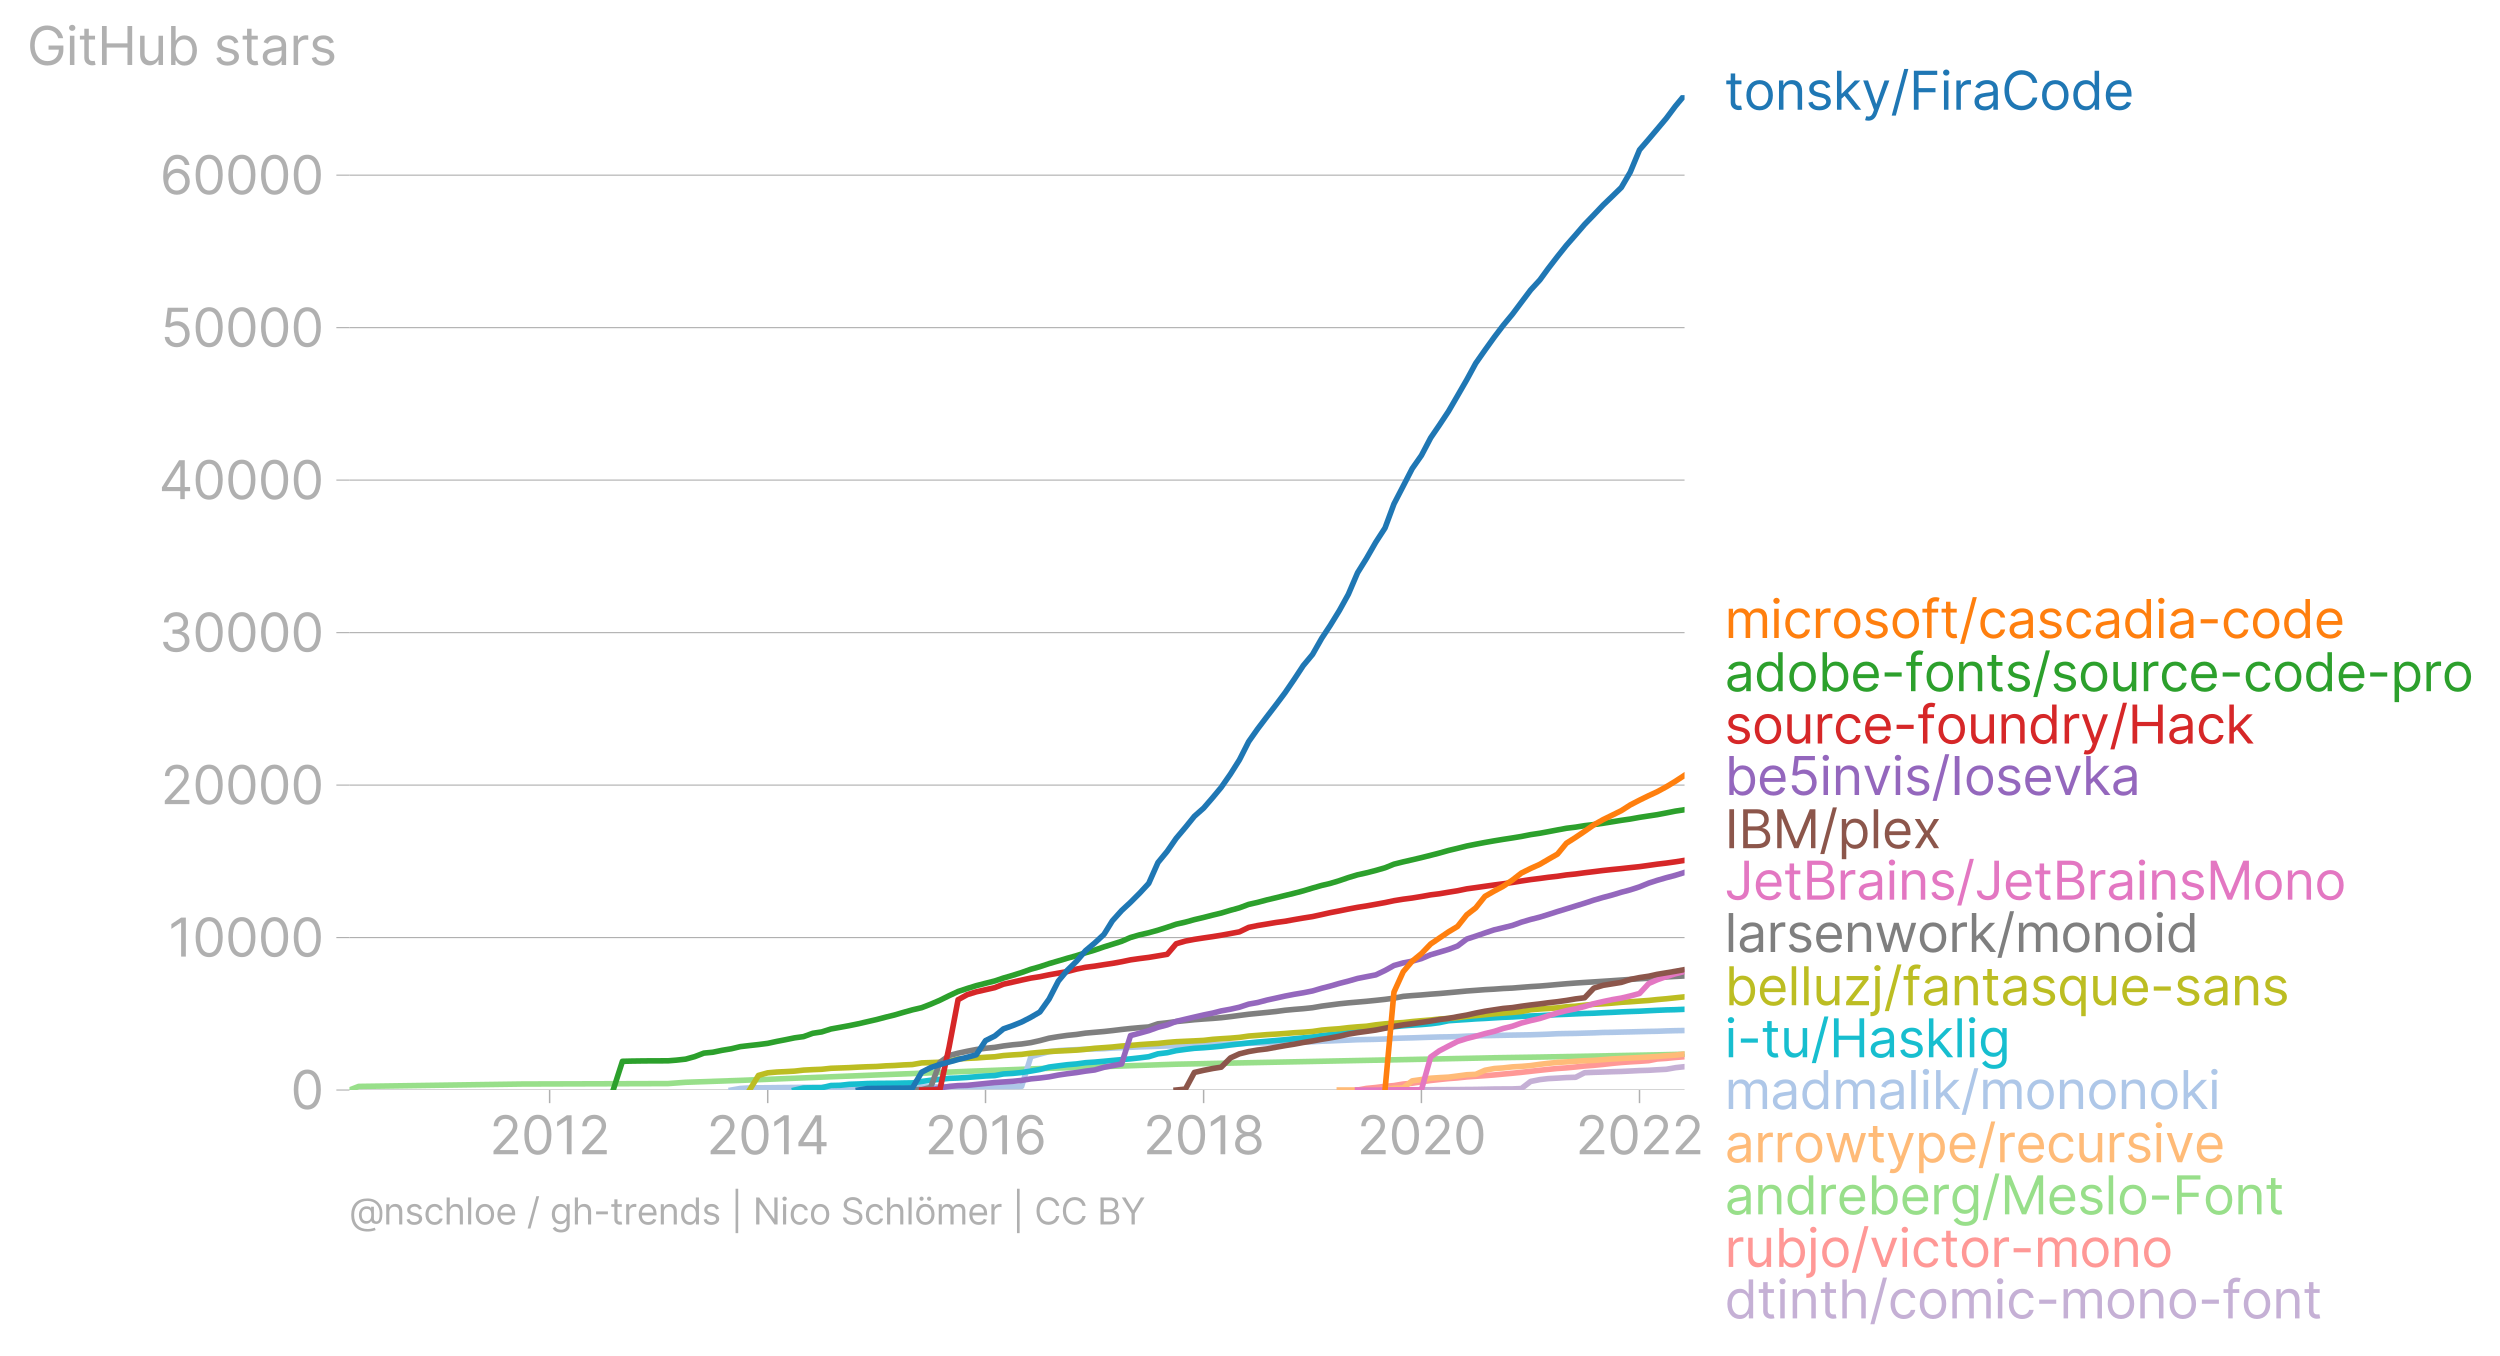 <svg xmlns:xlink="http://www.w3.org/1999/xlink" width="891.606" height="483.612" viewBox="0 0 668.704 362.709" xmlns="http://www.w3.org/2000/svg"><defs><style>*{stroke-linejoin:round;stroke-linecap:butt}</style></defs><g id="figure_1"><path d="M0 362.71h668.704V0H0v362.71z" style="fill:none" id="patch_1"/><g id="axes_1"><path d="M93.468 291.562h357.12V25.45H93.468v266.112z" style="fill:none" id="patch_2"/><g id="matplotlib.axis_1"><g id="xtick_1"><g id="line2d_1"><defs><path id="mb07d75f94a" d="M0 0v3.5" style="stroke:#b0b0b0;stroke-width:.4"/></defs><use xlink:href="#mb07d75f94a" x="147.016" y="291.562" style="fill:#b0b0b0;stroke:#b0b0b0;stroke-width:.4"/></g><g style="fill:#b0b0b0" transform="matrix(.14 0 0 -.14 130.918 308.745)" id="text_1"><defs><path id="Inter-Regular-32" d="M482 0h2936v500H1255v36l1045 1119c800 856 1036 1256 1036 1772 0 718-581 1291-1400 1291-815 0-1436-554-1436-1373h536c0 530 344 882 882 882 505 0 891-309 891-800 0-429-252-747-791-1336L482 409V0z" transform="scale(.016)"/><path id="Inter-Regular-30" d="M2000-64c1027 0 1618 871 1618 2391 0 1509-600 2391-1618 2391S382 3836 382 2327C382 807 973-64 2000-64zm0 500c-677 0-1073 680-1073 1891 0 1209 400 1900 1073 1900s1073-691 1073-1900c0-1211-396-1891-1073-1891z" transform="scale(.016)"/><path id="Inter-Regular-31" d="M2118 4655h-563L391 3882v-573l1136 755h28V0h563v4655z" transform="scale(.016)"/></defs><use xlink:href="#Inter-Regular-32"/><use xlink:href="#Inter-Regular-30" x="60.511"/><use xlink:href="#Inter-Regular-31" x="123.011"/><use xlink:href="#Inter-Regular-32" x="169.46"/></g></g><g id="xtick_2"><use xlink:href="#mb07d75f94a" x="205.353" y="291.562" style="fill:#b0b0b0;stroke:#b0b0b0;stroke-width:.4" id="line2d_2"/><g style="fill:#b0b0b0" transform="matrix(.14 0 0 -.14 188.996 308.745)" id="text_2"><defs><path id="Inter-Regular-34" d="M373 955h2191V0h536v955h636v500h-636v3200h-682L373 1418V955zm2191 500H982v36l1545 2445h37V1455z" transform="scale(.016)"/></defs><use xlink:href="#Inter-Regular-32"/><use xlink:href="#Inter-Regular-30" x="60.511"/><use xlink:href="#Inter-Regular-31" x="123.011"/><use xlink:href="#Inter-Regular-34" x="169.46"/></g></g><g id="xtick_3"><use xlink:href="#mb07d75f94a" x="263.609" y="291.562" style="fill:#b0b0b0;stroke:#b0b0b0;stroke-width:.4" id="line2d_3"/><g style="fill:#b0b0b0" transform="matrix(.14 0 0 -.14 247.381 308.745)" id="text_3"><defs><path id="Inter-Regular-36" d="M2027-64c941-11 1555 698 1555 1564 0 900-666 1545-1464 1545-479 0-891-234-1145-618h-37c3 1134 444 1791 1164 1791 491 0 786-309 891-727h555c-114 723-664 1227-1446 1227-1048 0-1691-927-1691-2573C409 425 1264-55 2027-64zm0 500c-584 0-1011 498-1009 1055 3 557 450 1054 1028 1054 570 0 990-468 990-1045 0-591-438-1064-1009-1064z" transform="scale(.016)"/></defs><use xlink:href="#Inter-Regular-32"/><use xlink:href="#Inter-Regular-30" x="60.511"/><use xlink:href="#Inter-Regular-31" x="123.011"/><use xlink:href="#Inter-Regular-36" x="169.46"/></g></g><g id="xtick_4"><use xlink:href="#mb07d75f94a" x="321.945" y="291.562" style="fill:#b0b0b0;stroke:#b0b0b0;stroke-width:.4" id="line2d_4"/><g style="fill:#b0b0b0" transform="matrix(.14 0 0 -.14 305.767 308.745)" id="text_4"><defs><path id="Inter-Regular-38" d="M1973-64c929 0 1577 544 1582 1300-5 589-398 1089-900 1182v27c436 114 722 541 727 1037-5 709-600 1236-1409 1236-818 0-1414-527-1409-1236-5-496 282-923 727-1037v-27c-511-93-905-593-900-1182C386 480 1034-64 1973-64zm0 500c-639 0-1032 328-1027 828-5 525 429 900 1027 900 588 0 1023-375 1027-900-4-500-398-828-1027-828zm0 2209c-509 0-868 319-864 800-4 473 341 782 864 782 513 0 859-309 863-782-4-481-363-800-863-800z" transform="scale(.016)"/></defs><use xlink:href="#Inter-Regular-32"/><use xlink:href="#Inter-Regular-30" x="60.511"/><use xlink:href="#Inter-Regular-31" x="123.011"/><use xlink:href="#Inter-Regular-38" x="169.46"/></g></g><g id="xtick_5"><use xlink:href="#mb07d75f94a" x="380.202" y="291.562" style="fill:#b0b0b0;stroke:#b0b0b0;stroke-width:.4" id="line2d_5"/><g style="fill:#b0b0b0" transform="matrix(.14 0 0 -.14 362.98 308.745)" id="text_5"><use xlink:href="#Inter-Regular-32"/><use xlink:href="#Inter-Regular-30" x="60.511"/><use xlink:href="#Inter-Regular-32" x="123.011"/><use xlink:href="#Inter-Regular-30" x="183.523"/></g></g><g id="xtick_6"><use xlink:href="#mb07d75f94a" x="438.538" y="291.562" style="fill:#b0b0b0;stroke:#b0b0b0;stroke-width:.4" id="line2d_6"/><g style="fill:#b0b0b0" transform="matrix(.14 0 0 -.14 421.455 308.745)" id="text_6"><use xlink:href="#Inter-Regular-32"/><use xlink:href="#Inter-Regular-30" x="60.511"/><use xlink:href="#Inter-Regular-32" x="123.011"/><use xlink:href="#Inter-Regular-32" x="183.523"/></g></g></g><g id="matplotlib.axis_2"><g id="ytick_1"><path d="M93.468 291.562h357.12" clip-path="url(#pbecf8dc252)" style="fill:none;stroke:#b0b0b0;stroke-width:.3;stroke-linecap:square" id="line2d_7"/><g id="line2d_8"><defs><path id="m511275471a" d="M0 0h-3.5" style="stroke:#b0b0b0;stroke-width:.3"/></defs><use xlink:href="#m511275471a" x="93.468" y="291.562" style="fill:#b0b0b0;stroke:#b0b0b0;stroke-width:.3"/></g><use xlink:href="#Inter-Regular-30" style="fill:#b0b0b0" transform="matrix(.14 0 0 -.14 77.718 296.653)" id="text_7"/></g><g id="ytick_2"><path d="M93.468 250.778h357.12" clip-path="url(#pbecf8dc252)" style="fill:none;stroke:#b0b0b0;stroke-width:.3;stroke-linecap:square" id="line2d_9"/><use xlink:href="#m511275471a" x="93.468" y="250.778" style="fill:#b0b0b0;stroke:#b0b0b0;stroke-width:.3" id="line2d_10"/><g style="fill:#b0b0b0" transform="matrix(.14 0 0 -.14 44.965 255.87)" id="text_8"><use xlink:href="#Inter-Regular-31"/><use xlink:href="#Inter-Regular-30" x="46.449"/><use xlink:href="#Inter-Regular-30" x="108.949"/><use xlink:href="#Inter-Regular-30" x="171.449"/><use xlink:href="#Inter-Regular-30" x="233.949"/></g></g><g id="ytick_3"><path d="M93.468 209.994h357.12" clip-path="url(#pbecf8dc252)" style="fill:none;stroke:#b0b0b0;stroke-width:.3;stroke-linecap:square" id="line2d_11"/><use xlink:href="#m511275471a" x="93.468" y="209.994" style="fill:#b0b0b0;stroke:#b0b0b0;stroke-width:.3" id="line2d_12"/><g style="fill:#b0b0b0" transform="matrix(.14 0 0 -.14 42.996 215.085)" id="text_9"><use xlink:href="#Inter-Regular-32"/><use xlink:href="#Inter-Regular-30" x="60.511"/><use xlink:href="#Inter-Regular-30" x="123.011"/><use xlink:href="#Inter-Regular-30" x="185.511"/><use xlink:href="#Inter-Regular-30" x="248.011"/></g></g><g id="ytick_4"><path d="M93.468 169.21h357.12" clip-path="url(#pbecf8dc252)" style="fill:none;stroke:#b0b0b0;stroke-width:.3;stroke-linecap:square" id="line2d_13"/><use xlink:href="#m511275471a" x="93.468" y="169.21" style="fill:#b0b0b0;stroke:#b0b0b0;stroke-width:.3" id="line2d_14"/><g style="fill:#b0b0b0" transform="matrix(.14 0 0 -.14 42.559 174.301)" id="text_10"><defs><path id="Inter-Regular-33" d="M2055-64c902 0 1572 566 1572 1328 0 591-350 1020-936 1118v36c470 143 764 530 764 1055 0 659-521 1245-1382 1245-805 0-1473-495-1500-1227h545c21 464 462 736 946 736 513 0 845-311 845-782 0-490-384-809-936-809h-373v-500h373c707 0 1100-359 1100-872 0-494-430-828-1027-828-539 0-966 278-1000 728H473C507 432 1152-64 2055-64z" transform="scale(.016)"/></defs><use xlink:href="#Inter-Regular-33"/><use xlink:href="#Inter-Regular-30" x="63.636"/><use xlink:href="#Inter-Regular-30" x="126.136"/><use xlink:href="#Inter-Regular-30" x="188.636"/><use xlink:href="#Inter-Regular-30" x="251.136"/></g></g><g id="ytick_5"><path d="M93.468 128.426h357.12" clip-path="url(#pbecf8dc252)" style="fill:none;stroke:#b0b0b0;stroke-width:.3;stroke-linecap:square" id="line2d_15"/><use xlink:href="#m511275471a" x="93.468" y="128.426" style="fill:#b0b0b0;stroke:#b0b0b0;stroke-width:.3" id="line2d_16"/><g style="fill:#b0b0b0" transform="matrix(.14 0 0 -.14 42.48 133.517)" id="text_11"><use xlink:href="#Inter-Regular-34"/><use xlink:href="#Inter-Regular-30" x="64.205"/><use xlink:href="#Inter-Regular-30" x="126.705"/><use xlink:href="#Inter-Regular-30" x="189.205"/><use xlink:href="#Inter-Regular-30" x="251.705"/></g></g><g id="ytick_6"><path d="M93.468 87.642h357.12" clip-path="url(#pbecf8dc252)" style="fill:none;stroke:#b0b0b0;stroke-width:.3;stroke-linecap:square" id="line2d_17"/><use xlink:href="#m511275471a" x="93.468" y="87.642" style="fill:#b0b0b0;stroke:#b0b0b0;stroke-width:.3" id="line2d_18"/><g style="fill:#b0b0b0" transform="matrix(.14 0 0 -.14 42.957 92.733)" id="text_12"><defs><path id="Inter-Regular-35" d="M1936-64c887 0 1537 655 1537 1546 0 902-627 1563-1482 1563-314 0-618-111-809-263h-27l163 1373h1946v500H846L564 2364l527-64c193 139 523 239 809 236 593-4 1027-454 1027-1063 0-598-418-1037-991-1037-477 0-856 307-900 728H491C525 455 1136-64 1936-64z" transform="scale(.016)"/></defs><use xlink:href="#Inter-Regular-35"/><use xlink:href="#Inter-Regular-30" x="60.795"/><use xlink:href="#Inter-Regular-30" x="123.295"/><use xlink:href="#Inter-Regular-30" x="185.796"/><use xlink:href="#Inter-Regular-30" x="248.296"/></g></g><g id="ytick_7"><path d="M93.468 46.857h357.12" clip-path="url(#pbecf8dc252)" style="fill:none;stroke:#b0b0b0;stroke-width:.3;stroke-linecap:square" id="line2d_19"/><use xlink:href="#m511275471a" x="93.468" y="46.857" style="fill:#b0b0b0;stroke:#b0b0b0;stroke-width:.3" id="line2d_20"/><g style="fill:#b0b0b0" transform="matrix(.14 0 0 -.14 42.738 51.949)" id="text_13"><use xlink:href="#Inter-Regular-36"/><use xlink:href="#Inter-Regular-30" x="62.358"/><use xlink:href="#Inter-Regular-30" x="124.858"/><use xlink:href="#Inter-Regular-30" x="187.358"/><use xlink:href="#Inter-Regular-30" x="249.858"/></g></g><g style="fill:#b0b0b0" transform="matrix(.14 0 0 -.14 7.2 17.383)" id="text_14"><defs><path id="Inter-Regular-47" d="M3746 3200h581c-172 900-927 1518-1909 1518-1193 0-2036-918-2036-2391C382 855 1218-64 2455-64c1109 0 1900 739 1900 1891v500H2582v-500h1227c-16-836-566-1363-1354-1363-864 0-1528 654-1528 1863s664 1864 1491 1864c673 0 1130-380 1328-991z" transform="scale(.016)"/><path id="Inter-Regular-69" d="M491 0h536v3491H491V0zm273 4073c209 0 382 163 382 363s-173 364-382 364-382-164-382-364 173-363 382-363z" transform="scale(.016)"/><path id="Inter-Regular-74" d="M2009 3491h-745v836H727v-836H200v-455h527V855c0-610 491-900 946-900 200 0 327 36 400 63l-109 482c-46-9-118-27-237-27-236 0-463 72-463 527v2036h745v455z" transform="scale(.016)"/><path id="Inter-Regular-48" d="M564 0h563v2082h2482V0h564v4655h-564V2582H1127v2073H564V0z" transform="scale(.016)"/><path id="Inter-Regular-75" d="M2691 1427c0-654-500-954-900-954-445 0-764 327-764 836v2182H491V1273C491 382 964-45 1618-45c528 0 873 281 1037 636h36V0h536v3491h-536V1427z" transform="scale(.016)"/><path id="Inter-Regular-62" d="M564 0h518v536h64c118-191 345-609 1018-609 872 0 1482 700 1482 1809 0 1100-610 1800-1491 1800-682 0-891-418-1009-600h-46v1719H564V0zm527 1745c0 782 345 1310 1000 1310 682 0 1018-573 1018-1310 0-745-345-1336-1018-1336-645 0-1000 546-1000 1336z" transform="scale(.016)"/><path id="Inter-Regular-73" d="M2964 2709c-168 496-546 827-1237 827-736 0-1281-418-1281-1009 0-482 286-804 927-954l582-137c352-81 518-250 518-491 0-300-318-545-818-545-439 0-714 189-809 564L336 836C461 243 950-73 1664-73c811 0 1363 443 1363 1046 0 486-304 793-927 945l-518 127c-414 103-600 241-600 510 0 300 318 518 745 518 469 0 662-259 755-500l482 136z" transform="scale(.016)"/><path id="Inter-Regular-61" d="M1518-82c609 0 928 327 1037 555h27V0h536v2300c0 1109-845 1236-1291 1236-527 0-1127-181-1400-818l509-182c119 255 398 528 910 528 493 0 736-262 736-709v-19c0-259-264-236-900-318-648-84-1355-227-1355-1027C327 309 855-82 1518-82zm82 482c-427 0-736 191-736 564 0 409 372 536 791 591 227 27 836 90 927 200v-491c0-437-346-864-982-864z" transform="scale(.016)"/><path id="Inter-Regular-72" d="M491 0h536v2209c0 473 373 818 882 818 143 0 291-27 327-36v545c-61 5-202 9-281 9-419 0-782-236-909-581h-37v527H491V0z" transform="scale(.016)"/></defs><use xlink:href="#Inter-Regular-47"/><use xlink:href="#Inter-Regular-69" x="74.29"/><use xlink:href="#Inter-Regular-74" x="98.011"/><use xlink:href="#Inter-Regular-48" x="134.375"/><use xlink:href="#Inter-Regular-75" x="208.381"/><use xlink:href="#Inter-Regular-62" x="266.477"/><use xlink:href="#Inter-Regular-20" x="328.551"/><use xlink:href="#Inter-Regular-73" x="356.676"/><use xlink:href="#Inter-Regular-74" x="408.949"/><use xlink:href="#Inter-Regular-61" x="445.313"/><use xlink:href="#Inter-Regular-72" x="501.705"/><use xlink:href="#Inter-Regular-73" x="538.921"/></g></g><path d="m365.518 291.562 2.474-.012 2.474-.009 2.394-.004 2.474-.04 2.394-.017h4.948l2.314-.012 2.474-.016 2.394-.004 2.474-.033 2.394-.016 2.474-.053 2.474-.053 2.394-.017 2.474-.012 2.394-.098 2.474-1.9 2.474-.494 2.234-.265 2.474-.13 2.394-.151 2.474-.074 2.394-1.22 2.474-.105 2.474-.074 2.394-.09 2.474-.069 2.394-.114 2.474-.126 2.474-.074 2.235-.134 2.473-.135 2.395-.424 2.473-.27" clip-path="url(#pbecf8dc252)" style="fill:none;stroke:#c5b0d5;stroke-width:1.5;stroke-linecap:square" id="line2d_21"/><path d="m363.124 291.562 2.394-.437 2.474-.24 2.474-.314 2.394-.196 2.474-.412 2.394-.22 2.474-.371 2.474-.363 2.314-.253 2.474-.253 2.394-.18 2.474-.264 2.394-.168 2.474-.171 2.474-.188 2.394-.232 2.474-.228 2.394-.241 2.474-.277 2.474-.274 2.234-.24 2.474-.24 2.394-.16 2.474-.237 2.394-.26 2.474-.192 2.474-.24 2.394-.27 2.474-.24 2.394-.172 2.474-.143 2.474-.18 2.235-.44 2.473-.167 2.395-.245 2.473-.195" clip-path="url(#pbecf8dc252)" style="fill:none;stroke:#ff9896;stroke-width:1.5;stroke-linecap:square" id="line2d_22"/><path d="m93.468 291.562 2.474-.967 43.733-.64 39.023-.118 4.709-.347 14.604-.506 63.124-2.512 7.262-.277 9.736-.367 17.158-.539 19.313-.636 85.07-1.721 12.21-.192 31.363-.587 7.341-.167h0" clip-path="url(#pbecf8dc252)" style="fill:none;stroke:#98df8a;stroke-width:1.5;stroke-linecap:square" id="line2d_23"/><g style="fill:#1f77b4" transform="matrix(.14 0 0 -.14 461.302 29.348)" id="text_15"><defs><path id="Inter-Regular-6f" d="M1909-73c946 0 1582 718 1582 1800 0 1091-636 1809-1582 1809-945 0-1582-718-1582-1809C327 645 964-73 1909-73zm0 482c-718 0-1045 618-1045 1318s327 1328 1045 1328 1046-628 1046-1328S2627 409 1909 409z" transform="scale(.016)"/><path id="Inter-Regular-6e" d="M1027 2100c0 609 378 955 891 955 498 0 800-325 800-873V0h537v2218c0 891-475 1318-1182 1318-527 0-855-236-1018-591h-46v546H491V0h536v2100z" transform="scale(.016)"/><path id="Inter-Regular-6b" d="M491 0h536v1307l375 348L2709 0h682L1807 2000l1475 1491h-664L1091 1936h-64v2719H491V0z" transform="scale(.016)"/><path id="Inter-Regular-79" d="M836-1309c485 0 825 257 1028 800l1482 4000h-582L1800 709h-36L800 3491H218L1509-18l-100-273c-195-532-436-582-827-482l-136-472c54-28 209-64 390-64z" transform="scale(.016)"/><path id="Inter-Regular-2f" d="M2136 4873h-490L146-700h490l1500 5573z" transform="scale(.016)"/><path id="Inter-Regular-46" d="M564 0h563v2082h2019v500H1127v1573h2228v500H564V0z" transform="scale(.016)"/><path id="Inter-Regular-43" d="M4309 3200c-173 955-936 1518-1873 1518-1190 0-2054-918-2054-2391C382 855 1246-64 2436-64c937 0 1700 564 1873 1519h-563c-137-646-691-991-1310-991-845 0-1509 654-1509 1863s664 1864 1509 1864c619 0 1173-346 1310-991h563z" transform="scale(.016)"/><path id="Inter-Regular-64" d="M1809-73c673 0 900 418 1018 609h64V0h518v4655h-536V2936h-46c-118 182-327 600-1009 600-882 0-1491-700-1491-1800C327 627 936-73 1809-73zm73 482c-673 0-1018 591-1018 1336 0 737 336 1310 1018 1310 654 0 1000-528 1000-1310 0-790-355-1336-1000-1336z" transform="scale(.016)"/><path id="Inter-Regular-65" d="M1955-73c709 0 1227 355 1391 882l-519 146c-136-364-452-546-872-546-630 0-1064 407-1089 1155h2534v227c0 1300-773 1745-1500 1745-945 0-1573-745-1573-1818S946-73 1955-73zM866 2027c36 543 420 1028 1034 1028 582 0 955-437 955-1028H866z" transform="scale(.016)"/></defs><use xlink:href="#Inter-Regular-74"/><use xlink:href="#Inter-Regular-6f" x="36.364"/><use xlink:href="#Inter-Regular-6e" x="96.023"/><use xlink:href="#Inter-Regular-73" x="154.545"/><use xlink:href="#Inter-Regular-6b" x="206.818"/><use xlink:href="#Inter-Regular-79" x="261.222"/><use xlink:href="#Inter-Regular-2f" x="316.903"/><use xlink:href="#Inter-Regular-46" x="352.557"/><use xlink:href="#Inter-Regular-69" x="411.222"/><use xlink:href="#Inter-Regular-72" x="434.943"/><use xlink:href="#Inter-Regular-61" x="472.159"/><use xlink:href="#Inter-Regular-43" x="528.551"/><use xlink:href="#Inter-Regular-6f" x="601.279"/><use xlink:href="#Inter-Regular-64" x="660.938"/><use xlink:href="#Inter-Regular-65" x="723.011"/></g><g style="fill:#ff7f0e" transform="matrix(.14 0 0 -.14 461.302 170.646)" id="text_16"><defs><path id="Inter-Regular-6d" d="M491 0h536v2182c0 511 373 873 791 873 407 0 691-266 691-664V0h546v2273c0 450 281 782 772 782 382 0 709-203 709-719V0h537v2336c0 821-441 1200-1064 1200-500 0-866-229-1045-591h-37c-172 373-477 591-936 591-455 0-791-218-936-591h-46v546H491V0z" transform="scale(.016)"/><path id="Inter-Regular-63" d="M1909-73c773 0 1282 473 1373 1091h-536c-100-382-419-609-837-609-636 0-1045 527-1045 1336 0 791 418 1310 1045 1310 473 0 755-291 837-610h536c-91 655-646 1091-1382 1091-945 0-1573-745-1573-1809C327 682 927-73 1909-73z" transform="scale(.016)"/><path id="Inter-Regular-66" d="M2046 3491h-782v354c0 346 145 528 500 528 154 0 245-37 300-55l154 464c-82 36-245 91-509 91-500 0-982-300-982-900v-482H164v-455h563V0h537v3036h782v455z" transform="scale(.016)"/><path id="Inter-Regular-2d" d="M2491 2245H455v-500h2036v500z" transform="scale(.016)"/></defs><use xlink:href="#Inter-Regular-6d"/><use xlink:href="#Inter-Regular-69" x="86.932"/><use xlink:href="#Inter-Regular-63" x="110.653"/><use xlink:href="#Inter-Regular-72" x="166.477"/><use xlink:href="#Inter-Regular-6f" x="203.693"/><use xlink:href="#Inter-Regular-73" x="263.352"/><use xlink:href="#Inter-Regular-6f" x="315.625"/><use xlink:href="#Inter-Regular-66" x="375.284"/><use xlink:href="#Inter-Regular-74" x="411.364"/><use xlink:href="#Inter-Regular-2f" x="447.727"/><use xlink:href="#Inter-Regular-63" x="483.381"/><use xlink:href="#Inter-Regular-61" x="539.205"/><use xlink:href="#Inter-Regular-73" x="595.597"/><use xlink:href="#Inter-Regular-63" x="647.869"/><use xlink:href="#Inter-Regular-61" x="703.693"/><use xlink:href="#Inter-Regular-64" x="760.085"/><use xlink:href="#Inter-Regular-69" x="822.159"/><use xlink:href="#Inter-Regular-61" x="845.881"/><use xlink:href="#Inter-Regular-2d" x="902.273"/><use xlink:href="#Inter-Regular-63" x="948.296"/><use xlink:href="#Inter-Regular-6f" x="1004.119"/><use xlink:href="#Inter-Regular-64" x="1063.779"/><use xlink:href="#Inter-Regular-65" x="1125.852"/></g><g style="fill:#2ca02c" transform="matrix(.14 0 0 -.14 461.302 184.884)" id="text_17"><defs><path id="Inter-Regular-70" d="M491-1309h536V536h46c118-191 345-609 1018-609 873 0 1482 700 1482 1809 0 1100-609 1800-1491 1800-682 0-891-418-1009-600h-64v555H491v-4800zm527 3054c0 782 346 1310 1000 1310 682 0 1018-573 1018-1310 0-745-345-1336-1018-1336-645 0-1000 546-1000 1336z" transform="scale(.016)"/></defs><use xlink:href="#Inter-Regular-61"/><use xlink:href="#Inter-Regular-64" x="56.392"/><use xlink:href="#Inter-Regular-6f" x="118.466"/><use xlink:href="#Inter-Regular-62" x="178.125"/><use xlink:href="#Inter-Regular-65" x="240.199"/><use xlink:href="#Inter-Regular-2d" x="298.438"/><use xlink:href="#Inter-Regular-66" x="344.46"/><use xlink:href="#Inter-Regular-6f" x="380.54"/><use xlink:href="#Inter-Regular-6e" x="440.199"/><use xlink:href="#Inter-Regular-74" x="498.722"/><use xlink:href="#Inter-Regular-73" x="535.085"/><use xlink:href="#Inter-Regular-2f" x="587.358"/><use xlink:href="#Inter-Regular-73" x="623.011"/><use xlink:href="#Inter-Regular-6f" x="675.284"/><use xlink:href="#Inter-Regular-75" x="734.943"/><use xlink:href="#Inter-Regular-72" x="793.04"/><use xlink:href="#Inter-Regular-63" x="830.256"/><use xlink:href="#Inter-Regular-65" x="886.08"/><use xlink:href="#Inter-Regular-2d" x="944.318"/><use xlink:href="#Inter-Regular-63" x="990.341"/><use xlink:href="#Inter-Regular-6f" x="1046.165"/><use xlink:href="#Inter-Regular-64" x="1105.824"/><use xlink:href="#Inter-Regular-65" x="1167.898"/><use xlink:href="#Inter-Regular-2d" x="1226.137"/><use xlink:href="#Inter-Regular-70" x="1272.159"/><use xlink:href="#Inter-Regular-72" x="1333.097"/><use xlink:href="#Inter-Regular-6f" x="1370.313"/></g><g style="fill:#d62728" transform="matrix(.14 0 0 -.14 461.302 198.884)" id="text_18"><use xlink:href="#Inter-Regular-73"/><use xlink:href="#Inter-Regular-6f" x="52.273"/><use xlink:href="#Inter-Regular-75" x="111.932"/><use xlink:href="#Inter-Regular-72" x="170.028"/><use xlink:href="#Inter-Regular-63" x="207.244"/><use xlink:href="#Inter-Regular-65" x="263.068"/><use xlink:href="#Inter-Regular-2d" x="321.307"/><use xlink:href="#Inter-Regular-66" x="367.33"/><use xlink:href="#Inter-Regular-6f" x="403.409"/><use xlink:href="#Inter-Regular-75" x="463.068"/><use xlink:href="#Inter-Regular-6e" x="521.165"/><use xlink:href="#Inter-Regular-64" x="579.688"/><use xlink:href="#Inter-Regular-72" x="641.761"/><use xlink:href="#Inter-Regular-79" x="678.977"/><use xlink:href="#Inter-Regular-2f" x="734.659"/><use xlink:href="#Inter-Regular-48" x="770.313"/><use xlink:href="#Inter-Regular-61" x="844.318"/><use xlink:href="#Inter-Regular-63" x="900.71"/><use xlink:href="#Inter-Regular-6b" x="956.534"/></g><g style="fill:#9467bd" transform="matrix(.14 0 0 -.14 461.302 212.646)" id="text_19"><defs><path id="Inter-Regular-76" d="M3346 3491h-582L1800 709h-36L800 3491H218L1509 0h546l1291 3491z" transform="scale(.016)"/><path id="Inter-Regular-49" d="M1127 4655H564V0h563v4655z" transform="scale(.016)"/></defs><use xlink:href="#Inter-Regular-62"/><use xlink:href="#Inter-Regular-65" x="62.074"/><use xlink:href="#Inter-Regular-35" x="120.313"/><use xlink:href="#Inter-Regular-69" x="181.108"/><use xlink:href="#Inter-Regular-6e" x="204.83"/><use xlink:href="#Inter-Regular-76" x="263.352"/><use xlink:href="#Inter-Regular-69" x="319.034"/><use xlink:href="#Inter-Regular-73" x="342.756"/><use xlink:href="#Inter-Regular-2f" x="395.028"/><use xlink:href="#Inter-Regular-49" x="430.682"/><use xlink:href="#Inter-Regular-6f" x="457.102"/><use xlink:href="#Inter-Regular-73" x="516.761"/><use xlink:href="#Inter-Regular-65" x="569.034"/><use xlink:href="#Inter-Regular-76" x="627.273"/><use xlink:href="#Inter-Regular-6b" x="682.955"/><use xlink:href="#Inter-Regular-61" x="737.358"/></g><g style="fill:#8c564b" transform="matrix(.14 0 0 -.14 461.302 226.884)" id="text_20"><defs><path id="Inter-Regular-42" d="M564 0h1682c1100 0 1554 536 1554 1236 0 737-509 1137-936 1164v45c400 110 754 373 754 973 0 682-454 1237-1427 1237H564V0zm563 500v1618h1146c609 0 991-409 991-882 0-409-282-736-1018-736H1127zm0 2109v1546h1064c618 0 891-328 891-737 0-491-400-809-909-809H1127z" transform="scale(.016)"/><path id="Inter-Regular-4d" d="M564 4655V0h527v3536h45L2591 0h509l1455 3536h45V0h527v4655h-672L2873 791h-55L1236 4655H564z" transform="scale(.016)"/><path id="Inter-Regular-6c" d="M1027 4655H491V0h536v4655z" transform="scale(.016)"/><path id="Inter-Regular-78" d="M891 3491H273l1109-1746L273 0h618l836 1355L2564 0h618L2055 1745l1127 1746h-618l-837-1427-836 1427z" transform="scale(.016)"/></defs><use xlink:href="#Inter-Regular-49"/><use xlink:href="#Inter-Regular-42" x="26.42"/><use xlink:href="#Inter-Regular-4d" x="91.477"/><use xlink:href="#Inter-Regular-2f" x="180.398"/><use xlink:href="#Inter-Regular-70" x="216.051"/><use xlink:href="#Inter-Regular-6c" x="276.989"/><use xlink:href="#Inter-Regular-65" x="300.71"/><use xlink:href="#Inter-Regular-78" x="358.949"/></g><g style="fill:#e377c2" transform="matrix(.14 0 0 -.14 461.302 240.646)" id="text_21"><defs><path id="Inter-Regular-4a" d="M2346 4655V1327c0-579-278-891-764-891-443 0-764 259-764 655H264C264 375 818-64 1582-64c809 0 1327 498 1327 1391v3328h-563z" transform="scale(.016)"/></defs><use xlink:href="#Inter-Regular-4a"/><use xlink:href="#Inter-Regular-65" x="54.261"/><use xlink:href="#Inter-Regular-74" x="112.5"/><use xlink:href="#Inter-Regular-42" x="148.864"/><use xlink:href="#Inter-Regular-72" x="213.921"/><use xlink:href="#Inter-Regular-61" x="251.136"/><use xlink:href="#Inter-Regular-69" x="307.528"/><use xlink:href="#Inter-Regular-6e" x="331.25"/><use xlink:href="#Inter-Regular-73" x="389.773"/><use xlink:href="#Inter-Regular-2f" x="442.046"/><use xlink:href="#Inter-Regular-4a" x="477.699"/><use xlink:href="#Inter-Regular-65" x="531.96"/><use xlink:href="#Inter-Regular-74" x="590.199"/><use xlink:href="#Inter-Regular-42" x="626.563"/><use xlink:href="#Inter-Regular-72" x="691.619"/><use xlink:href="#Inter-Regular-61" x="728.835"/><use xlink:href="#Inter-Regular-69" x="785.227"/><use xlink:href="#Inter-Regular-6e" x="808.949"/><use xlink:href="#Inter-Regular-73" x="867.472"/><use xlink:href="#Inter-Regular-4d" x="919.744"/><use xlink:href="#Inter-Regular-6f" x="1008.665"/><use xlink:href="#Inter-Regular-6e" x="1068.324"/><use xlink:href="#Inter-Regular-6f" x="1126.847"/></g><g style="fill:#7f7f7f" transform="matrix(.14 0 0 -.14 461.302 254.646)" id="text_22"><defs><path id="Inter-Regular-77" d="M1282 0h527l764 2682h54L3391 0h527l1064 3491h-564L3664 827h-37l-736 2664h-573L1573 818h-37L782 3491H218L1282 0z" transform="scale(.016)"/></defs><use xlink:href="#Inter-Regular-6c"/><use xlink:href="#Inter-Regular-61" x="23.722"/><use xlink:href="#Inter-Regular-72" x="80.114"/><use xlink:href="#Inter-Regular-73" x="117.33"/><use xlink:href="#Inter-Regular-65" x="169.602"/><use xlink:href="#Inter-Regular-6e" x="227.841"/><use xlink:href="#Inter-Regular-77" x="286.364"/><use xlink:href="#Inter-Regular-6f" x="367.614"/><use xlink:href="#Inter-Regular-72" x="427.273"/><use xlink:href="#Inter-Regular-6b" x="464.489"/><use xlink:href="#Inter-Regular-2f" x="518.892"/><use xlink:href="#Inter-Regular-6d" x="554.546"/><use xlink:href="#Inter-Regular-6f" x="641.477"/><use xlink:href="#Inter-Regular-6e" x="701.136"/><use xlink:href="#Inter-Regular-6f" x="759.659"/><use xlink:href="#Inter-Regular-69" x="819.318"/><use xlink:href="#Inter-Regular-64" x="843.04"/></g><g style="fill:#bcbd22" transform="matrix(.14 0 0 -.14 461.302 268.884)" id="text_23"><defs><path id="Inter-Regular-7a" d="M391 0h2736v500H1136v36l1928 2528v427H455v-500h1918v-36L391 409V0z" transform="scale(.016)"/><path id="Inter-Regular-6a" d="M491 3491V-255c0-354-145-554-473-554H-82v-500H27c673 0 1000 409 1000 1054v3746H491zm264 582c209 0 381 163 381 363s-172 364-381 364-382-164-382-364 173-363 382-363z" transform="scale(.016)"/><path id="Inter-Regular-71" d="M2873-1309h536v4800h-518v-555h-64c-118 182-327 600-1009 600-882 0-1491-700-1491-1800C327 627 936-73 1809-73c673 0 900 418 1018 609h46v-1845zM1882 409c-673 0-1018 591-1018 1336 0 737 336 1310 1018 1310 654 0 1000-528 1000-1310 0-790-355-1336-1000-1336z" transform="scale(.016)"/></defs><use xlink:href="#Inter-Regular-62"/><use xlink:href="#Inter-Regular-65" x="62.074"/><use xlink:href="#Inter-Regular-6c" x="120.313"/><use xlink:href="#Inter-Regular-6c" x="144.034"/><use xlink:href="#Inter-Regular-75" x="167.756"/><use xlink:href="#Inter-Regular-7a" x="225.852"/><use xlink:href="#Inter-Regular-6a" x="279.972"/><use xlink:href="#Inter-Regular-2f" x="303.693"/><use xlink:href="#Inter-Regular-66" x="339.347"/><use xlink:href="#Inter-Regular-61" x="375.426"/><use xlink:href="#Inter-Regular-6e" x="431.818"/><use xlink:href="#Inter-Regular-74" x="490.341"/><use xlink:href="#Inter-Regular-61" x="526.705"/><use xlink:href="#Inter-Regular-73" x="583.097"/><use xlink:href="#Inter-Regular-71" x="635.369"/><use xlink:href="#Inter-Regular-75" x="696.307"/><use xlink:href="#Inter-Regular-65" x="754.404"/><use xlink:href="#Inter-Regular-2d" x="812.642"/><use xlink:href="#Inter-Regular-73" x="858.665"/><use xlink:href="#Inter-Regular-61" x="910.938"/><use xlink:href="#Inter-Regular-6e" x="967.33"/><use xlink:href="#Inter-Regular-73" x="1025.852"/></g><g style="fill:#17becf" transform="matrix(.14 0 0 -.14 461.302 282.804)" id="text_24"><defs><path id="Inter-Regular-67" d="M1900-1382c836 0 1509 382 1509 1282v3591h-518v-555h-55c-118 182-336 600-1018 600-882 0-1491-700-1491-1772C327 673 964 55 1809 55c682 0 900 400 1018 590h46V-64c0-581-409-845-973-845-634 0-857 334-1000 527L473-682c218-366 648-700 1427-700zm-18 1918c-673 0-1018 509-1018 1237 0 709 336 1282 1018 1282 654 0 1000-528 1000-1282 0-773-355-1237-1000-1237z" transform="scale(.016)"/></defs><use xlink:href="#Inter-Regular-69"/><use xlink:href="#Inter-Regular-2d" x="23.722"/><use xlink:href="#Inter-Regular-74" x="69.744"/><use xlink:href="#Inter-Regular-75" x="106.108"/><use xlink:href="#Inter-Regular-2f" x="164.205"/><use xlink:href="#Inter-Regular-48" x="199.858"/><use xlink:href="#Inter-Regular-61" x="273.864"/><use xlink:href="#Inter-Regular-73" x="330.256"/><use xlink:href="#Inter-Regular-6b" x="382.528"/><use xlink:href="#Inter-Regular-6c" x="436.932"/><use xlink:href="#Inter-Regular-69" x="460.653"/><use xlink:href="#Inter-Regular-67" x="484.375"/></g><g style="fill:#aec7e8" transform="matrix(.14 0 0 -.14 461.302 296.646)" id="text_25"><use xlink:href="#Inter-Regular-6d"/><use xlink:href="#Inter-Regular-61" x="86.932"/><use xlink:href="#Inter-Regular-64" x="143.324"/><use xlink:href="#Inter-Regular-6d" x="205.398"/><use xlink:href="#Inter-Regular-61" x="292.33"/><use xlink:href="#Inter-Regular-6c" x="348.722"/><use xlink:href="#Inter-Regular-69" x="372.443"/><use xlink:href="#Inter-Regular-6b" x="396.165"/><use xlink:href="#Inter-Regular-2f" x="450.568"/><use xlink:href="#Inter-Regular-6d" x="486.222"/><use xlink:href="#Inter-Regular-6f" x="573.154"/><use xlink:href="#Inter-Regular-6e" x="632.813"/><use xlink:href="#Inter-Regular-6f" x="691.335"/><use xlink:href="#Inter-Regular-6e" x="750.994"/><use xlink:href="#Inter-Regular-6f" x="809.517"/><use xlink:href="#Inter-Regular-6b" x="869.176"/><use xlink:href="#Inter-Regular-69" x="923.58"/></g><g style="fill:#ffbb78" transform="matrix(.14 0 0 -.14 461.302 310.884)" id="text_26"><use xlink:href="#Inter-Regular-61"/><use xlink:href="#Inter-Regular-72" x="56.392"/><use xlink:href="#Inter-Regular-72" x="93.608"/><use xlink:href="#Inter-Regular-6f" x="130.824"/><use xlink:href="#Inter-Regular-77" x="190.483"/><use xlink:href="#Inter-Regular-74" x="271.733"/><use xlink:href="#Inter-Regular-79" x="308.097"/><use xlink:href="#Inter-Regular-70" x="363.778"/><use xlink:href="#Inter-Regular-65" x="424.716"/><use xlink:href="#Inter-Regular-2f" x="482.955"/><use xlink:href="#Inter-Regular-72" x="518.608"/><use xlink:href="#Inter-Regular-65" x="555.824"/><use xlink:href="#Inter-Regular-63" x="614.063"/><use xlink:href="#Inter-Regular-75" x="669.886"/><use xlink:href="#Inter-Regular-72" x="727.983"/><use xlink:href="#Inter-Regular-73" x="765.199"/><use xlink:href="#Inter-Regular-69" x="817.472"/><use xlink:href="#Inter-Regular-76" x="841.193"/><use xlink:href="#Inter-Regular-65" x="896.875"/></g><g style="fill:#98df8a" transform="matrix(.14 0 0 -.14 461.302 324.804)" id="text_27"><use xlink:href="#Inter-Regular-61"/><use xlink:href="#Inter-Regular-6e" x="56.392"/><use xlink:href="#Inter-Regular-64" x="114.915"/><use xlink:href="#Inter-Regular-72" x="176.989"/><use xlink:href="#Inter-Regular-65" x="214.205"/><use xlink:href="#Inter-Regular-62" x="272.443"/><use xlink:href="#Inter-Regular-65" x="334.517"/><use xlink:href="#Inter-Regular-72" x="392.756"/><use xlink:href="#Inter-Regular-67" x="429.972"/><use xlink:href="#Inter-Regular-2f" x="490.909"/><use xlink:href="#Inter-Regular-4d" x="526.563"/><use xlink:href="#Inter-Regular-65" x="615.483"/><use xlink:href="#Inter-Regular-73" x="673.722"/><use xlink:href="#Inter-Regular-6c" x="725.994"/><use xlink:href="#Inter-Regular-6f" x="749.716"/><use xlink:href="#Inter-Regular-2d" x="809.375"/><use xlink:href="#Inter-Regular-46" x="855.398"/><use xlink:href="#Inter-Regular-6f" x="914.063"/><use xlink:href="#Inter-Regular-6e" x="973.722"/><use xlink:href="#Inter-Regular-74" x="1032.245"/></g><g style="fill:#ff9896" transform="matrix(.14 0 0 -.14 461.302 338.884)" id="text_28"><use xlink:href="#Inter-Regular-72"/><use xlink:href="#Inter-Regular-75" x="37.216"/><use xlink:href="#Inter-Regular-62" x="95.313"/><use xlink:href="#Inter-Regular-6a" x="157.386"/><use xlink:href="#Inter-Regular-6f" x="181.108"/><use xlink:href="#Inter-Regular-2f" x="240.767"/><use xlink:href="#Inter-Regular-76" x="276.421"/><use xlink:href="#Inter-Regular-69" x="332.102"/><use xlink:href="#Inter-Regular-63" x="355.824"/><use xlink:href="#Inter-Regular-74" x="411.648"/><use xlink:href="#Inter-Regular-6f" x="448.011"/><use xlink:href="#Inter-Regular-72" x="507.671"/><use xlink:href="#Inter-Regular-2d" x="544.886"/><use xlink:href="#Inter-Regular-6d" x="590.909"/><use xlink:href="#Inter-Regular-6f" x="677.841"/><use xlink:href="#Inter-Regular-6e" x="737.5"/><use xlink:href="#Inter-Regular-6f" x="796.023"/></g><g style="fill:#c5b0d5" transform="matrix(.14 0 0 -.14 461.302 352.646)" id="text_29"><defs><path id="Inter-Regular-68" d="M1027 2100c0 609 389 955 919 955 504 0 809-319 809-873V0h536v2218c0 898-477 1318-1191 1318-550 0-864-229-1027-591h-46v1710H491V0h536v2100z" transform="scale(.016)"/></defs><use xlink:href="#Inter-Regular-64"/><use xlink:href="#Inter-Regular-74" x="62.074"/><use xlink:href="#Inter-Regular-69" x="98.438"/><use xlink:href="#Inter-Regular-6e" x="122.159"/><use xlink:href="#Inter-Regular-74" x="180.682"/><use xlink:href="#Inter-Regular-68" x="217.046"/><use xlink:href="#Inter-Regular-2f" x="276.136"/><use xlink:href="#Inter-Regular-63" x="311.79"/><use xlink:href="#Inter-Regular-6f" x="367.614"/><use xlink:href="#Inter-Regular-6d" x="427.273"/><use xlink:href="#Inter-Regular-69" x="514.205"/><use xlink:href="#Inter-Regular-63" x="537.926"/><use xlink:href="#Inter-Regular-2d" x="593.75"/><use xlink:href="#Inter-Regular-6d" x="639.773"/><use xlink:href="#Inter-Regular-6f" x="726.705"/><use xlink:href="#Inter-Regular-6e" x="786.364"/><use xlink:href="#Inter-Regular-6f" x="844.887"/><use xlink:href="#Inter-Regular-2d" x="904.546"/><use xlink:href="#Inter-Regular-66" x="950.568"/><use xlink:href="#Inter-Regular-6f" x="986.648"/><use xlink:href="#Inter-Regular-6e" x="1046.307"/><use xlink:href="#Inter-Regular-74" x="1104.83"/></g><g style="fill:#b0b0b0" transform="matrix(.097 0 0 -.097 93.468 327.517)" id="text_30"><defs><path id="Inter-Regular-40" d="M3173-1227c463 0 1054 136 1336 254l-127 418c-164-54-691-236-1191-236C1636-791 809 82 809 1627c0 1518 846 2428 2273 2428 1445 0 2127-1019 2127-2037 0-1036-109-1500-573-1500-272 0-418 227-418 482v2055h-482v-255h-27c-63 200-418 373-873 327-681-72-1200-636-1200-1454 0-864 410-1528 1200-1555 519-18 791 237 900 500h28c54-391 545-527 863-527 964 0 1055 1036 1055 1918 0 1246-873 2473-2573 2473-1754 0-2800-1064-2800-2837 0-1836 1009-2872 2864-2872zM2909 582c-591 0-800 536-800 1118 0 527 300 982 818 982 546 0 837-218 837-982 0-755-246-1118-855-1118z" transform="scale(.016)"/><path id="Inter-Regular-7c" d="M1273 6155H818v-7655h455v7655z" transform="scale(.016)"/><path id="Inter-Regular-4e" d="M4255 4655h-555V991h-45L1109 4655H564V0h563v3655h46L3709 0h546v4655z" transform="scale(.016)"/><path id="Inter-Regular-53" d="M3109 3491h546c-25 702-673 1227-1573 1227-891 0-1591-518-1591-1300 0-627 455-1000 1182-1209l573-164c490-136 927-309 927-772 0-509-491-846-1137-846-554 0-1045 246-1090 773H364C418 436 1036-82 2036-82c1073 0 1682 591 1682 1346 0 872-827 1154-1309 1281l-473 128c-345 91-900 272-900 772 0 446 410 773 1028 773 563 0 991-268 1045-727z" transform="scale(.016)"/><path id="Inter-Regular-f6" d="M1909-73c946 0 1582 718 1582 1800 0 1091-636 1809-1582 1809-945 0-1582-718-1582-1809C327 645 964-73 1909-73zm0 482c-718 0-1045 618-1045 1318s327 1328 1045 1328 1046-628 1046-1328S2627 409 1909 409zm-654 3664c209 0 363 172 363 363 0 209-154 364-363 364-191 0-364-155-364-364 0-191 173-363 364-363zm1309 0c209 0 363 172 363 363 0 209-154 364-363 364-191 0-364-155-364-364 0-191 173-363 364-363z" transform="scale(.016)"/><path id="Inter-Regular-59" d="m164 4655 1682-2737V0h563v1918l1682 2737h-645L2155 2482h-55L809 4655H164z" transform="scale(.016)"/></defs><use xlink:href="#Inter-Regular-40"/><use xlink:href="#Inter-Regular-6e" x="93.608"/><use xlink:href="#Inter-Regular-73" x="152.131"/><use xlink:href="#Inter-Regular-63" x="204.403"/><use xlink:href="#Inter-Regular-68" x="260.227"/><use xlink:href="#Inter-Regular-6c" x="319.318"/><use xlink:href="#Inter-Regular-6f" x="343.04"/><use xlink:href="#Inter-Regular-65" x="402.699"/><use xlink:href="#Inter-Regular-20" x="460.938"/><use xlink:href="#Inter-Regular-2f" x="489.063"/><use xlink:href="#Inter-Regular-20" x="524.716"/><use xlink:href="#Inter-Regular-67" x="552.841"/><use xlink:href="#Inter-Regular-68" x="613.779"/><use xlink:href="#Inter-Regular-2d" x="672.869"/><use xlink:href="#Inter-Regular-74" x="718.892"/><use xlink:href="#Inter-Regular-72" x="755.256"/><use xlink:href="#Inter-Regular-65" x="792.472"/><use xlink:href="#Inter-Regular-6e" x="850.71"/><use xlink:href="#Inter-Regular-64" x="909.233"/><use xlink:href="#Inter-Regular-73" x="971.307"/><use xlink:href="#Inter-Regular-20" x="1023.58"/><use xlink:href="#Inter-Regular-7c" x="1051.705"/><use xlink:href="#Inter-Regular-20" x="1084.375"/><use xlink:href="#Inter-Regular-4e" x="1112.5"/><use xlink:href="#Inter-Regular-69" x="1187.784"/><use xlink:href="#Inter-Regular-63" x="1211.506"/><use xlink:href="#Inter-Regular-6f" x="1267.33"/><use xlink:href="#Inter-Regular-20" x="1326.989"/><use xlink:href="#Inter-Regular-53" x="1355.114"/><use xlink:href="#Inter-Regular-63" x="1418.892"/><use xlink:href="#Inter-Regular-68" x="1474.716"/><use xlink:href="#Inter-Regular-6c" x="1533.807"/><use xlink:href="#Inter-Regular-f6" x="1557.529"/><use xlink:href="#Inter-Regular-6d" x="1617.188"/><use xlink:href="#Inter-Regular-65" x="1704.12"/><use xlink:href="#Inter-Regular-72" x="1762.358"/><use xlink:href="#Inter-Regular-20" x="1799.574"/><use xlink:href="#Inter-Regular-7c" x="1827.699"/><use xlink:href="#Inter-Regular-20" x="1860.37"/><use xlink:href="#Inter-Regular-43" x="1888.495"/><use xlink:href="#Inter-Regular-43" x="1961.222"/><use xlink:href="#Inter-Regular-20" x="2033.949"/><use xlink:href="#Inter-Regular-42" x="2062.074"/><use xlink:href="#Inter-Regular-59" x="2127.131"/></g><path d="m358.256 291.562 2.394-.004h2.474l2.394-.004 2.474-.041 2.474-.118 2.394-.306 2.474-.09 2.394-1.892 2.474-.347 2.474-.363 2.314-.15 2.474-.135 2.394-.306 2.474-.33 2.394-.11 2.474-1.09 2.474-.46 2.394-.172 2.474-.277 2.394-.13 2.474-.209 2.474-.346 2.234-.261 2.474-.245 2.394-.135 2.474-.175 2.394-.147 2.474-.09 2.474-.195 2.394-.18 2.474-.126 2.394-.127 2.474-.13 2.474-.143 2.235-.139 2.473-.204 2.395-.155 2.473-.31" clip-path="url(#pbecf8dc252)" style="fill:none;stroke:#ffbb78;stroke-width:1.5;stroke-linecap:square" id="line2d_24"/><path d="m195.617 291.562 2.394-.416 2.474-.147 2.394-.033 2.474-.012 2.474-.032 2.234-.025 2.474-.02 2.394-.029 2.474-.008 2.394-.004 2.474-.016 2.474-.025h2.394l2.474-.004 2.394-.004 2.474-.012 2.474-.012 2.234-.005 2.474-.012 2.394-.004 2.474-.008 2.394-.02 2.474-.013 2.474-.028 2.394-.008 2.474-.004 2.394-.005 2.474-.012 2.474-.004 2.314-.004 2.474-.004 2.394-.045 2.474-7.957 2.394-.665 2.474-.656 2.474-.286 2.394-.159 2.474-.106 2.394-.114 2.474-.077 2.474-.066 2.235-.163 2.474-.098 2.394-.11 2.474-.11 2.394-.07 2.474-.093 2.473-.074 2.395-.069 2.473-.102 2.395-.102 2.473-.049 2.474-.077 2.235-.057 2.474-.086 2.394-.073 2.474-.11 2.394-.05 2.474-.052 2.474-.074 2.394-.065 2.474-.053 2.394-.029 2.474-.077 2.474-.151 2.234-.074 2.474-.114 2.394-.102 2.474-.11 2.394-.049 2.474-.057 2.474-.085 2.394-.164 2.474-.085 2.394-.061 2.474-.082 2.474-.086 2.314-.069 2.474-.037 2.394-.06 2.474-.123 2.394-.082 2.474-.049 2.474-.053 2.394-.045 2.474-.049 2.394-.04 2.474-.045 2.474-.078 2.234-.085 2.474-.123 2.394-.049 2.474-.036 2.394-.074 2.474-.07 2.474-.11 2.394-.032 2.474-.065 2.394-.053 2.474-.065 2.474-.066 2.235-.036 2.473-.094 2.395-.065 2.473-.041" clip-path="url(#pbecf8dc252)" style="fill:none;stroke:#aec7e8;stroke-width:1.5;stroke-linecap:square" id="line2d_25"/><path d="m212.535 291.562 2.394-.547 2.474-.06 2.394-.009 2.474-.595 2.474-.057 2.394-.266 2.474-.081 2.394-.118 2.474-.045 2.474-.02 2.234-.013 2.474-.057 2.394-.04 2.474-.384 2.394-.322 2.474-.25 2.474-.26 2.394-.086 2.474-.155 2.394-.196 2.474-.191 2.474-.11 2.314-.44 2.474-.144 2.394-.24 2.474-.38 2.394-.424 2.474-.652 2.474-.326 2.394-.302 2.474-.208 2.394-.33 2.474-.164 2.474-.22 2.235-.212 2.474-.228 2.394-.204 2.474-.274 2.394-.297 2.474-.775 2.473-.298 2.395-.546 2.473-.343 2.395-.29 2.473-.15 2.474-.2 2.235-.22 2.474-.315 2.394-.273 2.474-.277 2.394-.245 2.474-.2 2.474-.212 2.394-.212 2.474-.249 2.394-.24 2.474-.253 2.474-.375 2.234-.241 2.474-.261 2.394-.298 2.474-.298 2.394-.208 2.474-.42 2.474-.33 2.394-.306 2.474-.236 2.394-.172 2.474-.159 2.474-.204 2.314-.306 2.474-.513 2.394-.168 2.474-.155 2.394-.17 2.474-.123 2.474-.155 2.394-.143 2.474-.09 2.394-.159 2.474-.114 2.474-.09 2.234-.13 2.474-.135 2.394-.09 2.474-.118 2.394-.106 2.474-.07 2.474-.13 2.394-.098 2.474-.126 2.394-.098 2.474-.081 2.474-.135 2.235-.11 2.473-.102 2.395-.061 2.473-.106" clip-path="url(#pbecf8dc252)" style="fill:none;stroke:#17becf;stroke-width:1.5;stroke-linecap:square" id="line2d_26"/><path d="m200.485 291.562 2.394-3.907 2.474-.694 2.474-.216 2.234-.102 2.474-.138 2.394-.27 2.474-.13 2.394-.094 2.474-.265 2.474-.086 2.394-.09 2.474-.134 2.394-.098 2.474-.073 2.474-.176 2.234-.085 2.474-.163 2.394-.098 2.474-.44 2.394-.082 2.474-.094 2.474-.24 2.394-.629 2.474-.167 2.394-.106 2.474-.188 2.474-.134 2.314-.322 2.474-.18 2.394-.139 2.474-.322 2.394-.216 2.474-.208 2.474-.15 2.394-.107 2.474-.138 2.394-.213 2.474-.277 2.474-.171 2.235-.167 2.474-.261 2.394-.155 2.474-.225 2.394-.167 2.474-.143 2.473-.273 2.395-.196 2.473-.114 2.395-.106 2.473-.13 2.474-.286 2.235-.159 2.474-.155 2.394-.204 2.474-.355 2.394-.183 2.474-.2 2.474-.143 2.394-.163 2.474-.204 2.394-.139 2.474-.2 2.474-.366 2.234-.192 2.474-.175 2.394-.286 2.474-.22 2.394-.163 2.474-.371 2.474-.266 2.394-.187 2.474-.151 2.394-.27 2.474-.224 2.474-.2 2.314-.252 2.474-.167 2.394-.213 2.474-.322 2.394-.228 2.474-.233 2.474-.244 2.394-.176 2.474-.191 2.394-.233 2.474-.477 2.474-.196 2.234-.138 2.474-.18 2.394-.281 2.474-.16 2.394-.26 2.474-.241 2.474-.135 2.394-.175 2.474-.224 2.394-.143 2.474-.184 2.474-.17 2.235-.237 2.473-.217 2.395-.252 2.473-.261" clip-path="url(#pbecf8dc252)" style="fill:none;stroke:#bcbd22;stroke-width:1.5;stroke-linecap:square" id="line2d_27"/><path d="m241.663 291.562 2.394-.114 2.474-.004 2.394-.551 2.474-6.73 2.474-1.826 2.394-.624 2.474-.53 2.394-.457 2.474-.335 2.474-.236 2.314-.384 2.474-.31 2.394-.216 2.474-.363 2.394-.534 2.474-.657 2.474-.408 2.394-.338 2.474-.249 2.394-.355 2.474-.216 2.474-.216 2.235-.245 2.474-.302 2.394-.26 2.474-.225 2.394-.187 2.474-.84 2.473-.274 2.395-.322 2.473-.257 2.395-.245 2.473-.187 2.474-.168 2.235-.183 2.474-.286 2.394-.318 2.474-.318 2.394-.24 2.474-.245 2.474-.261 2.394-.322 2.474-.233 2.394-.191 2.474-.262 2.474-.428 2.234-.293 2.474-.323 2.394-.248 2.474-.212 2.394-.208 2.474-.25 2.474-.268 2.394-.319 2.474-.485 2.394-.204 2.474-.175 2.474-.212 2.314-.167 2.474-.22 2.394-.217 2.474-.236 2.394-.176 2.474-.187 2.474-.135 2.394-.175 2.474-.114 2.394-.196 2.474-.196 2.474-.147 2.234-.187 2.474-.225 2.394-.208 2.474-.187 2.394-.155 2.474-.155 2.474-.16 2.394-.158 2.474-.176 2.394-.163 2.474-.18 2.474-.142 2.235-.167 2.473-.18 2.395-.134 2.473-.123" clip-path="url(#pbecf8dc252)" style="fill:none;stroke:#7f7f7f;stroke-width:1.5;stroke-linecap:square" id="line2d_28"/><path d="m363.124 291.562 2.394-.004h2.474l2.474-.037 2.394-.008 2.474-.008h4.868l2.474-8.777 2.314-1.648 2.474-1.292 2.394-1.22 2.474-.783 2.394-.616 2.474-.697 2.474-.6 2.394-.775 2.474-.611 2.394-.84 2.474-.649 2.474-.571 2.234-.722 2.474-.77 2.394-.6 2.474-.502 2.394-.6 2.474-.766 2.474-.575 2.394-.506 2.474-.42 2.394-.567 2.474-.66 2.474-2.676 2.235-.979 2.473-.869 2.395-.742 2.473-.64" clip-path="url(#pbecf8dc252)" style="fill:none;stroke:#e377c2;stroke-width:1.5;stroke-linecap:square" id="line2d_29"/><path d="m314.604 291.562 2.473-.245 2.395-4.462 2.473-.566 2.474-.49 2.235-.35 2.474-2.48 2.394-1.09 2.474-.607 2.394-.412 2.474-.29 2.474-.46 2.394-.424 2.474-.396 2.394-.449 2.474-.4 2.474-.452 2.234-.355 2.474-.46 2.394-.56 2.474-.415 2.394-.327 2.474-.35 2.474-.49 2.394-.497 2.474-.404 2.394-.314 2.474-.351 2.474-.355 2.314-.391 2.474-.327 2.394-.448 2.474-.428 2.394-.543 2.474-.485 2.474-.38 2.394-.363 2.474-.228 2.394-.371 2.474-.334 2.474-.286 2.234-.306 2.474-.281 2.394-.339 2.474-.416 2.394-.297 2.474-2.586 2.474-.747 2.394-.383 2.474-.4 2.394-.774 2.474-.51 2.474-.367 2.235-.498 2.473-.412 2.395-.408 2.473-.452" clip-path="url(#pbecf8dc252)" style="fill:none;stroke:#8c564b;stroke-width:1.5;stroke-linecap:square" id="line2d_30"/><path d="m248.925 291.562 2.474-.587 2.474-.372 2.394-.224 2.474-.073 2.394-.245 2.474-.253 2.474-.249 2.314-.159 2.474-.171 2.394-.24 2.474-.413 2.394-.228 2.474-.314 2.474-.477 2.394-.35 2.474-.315 2.394-.383 2.474-.314 2.474-.706 2.235-.432L300 284.6l2.394-7.598 2.474-.66 2.394-.666 2.474-.893 2.473-.64 2.395-.938 2.473-.595 2.395-.56 2.473-.57 2.474-.506 2.235-.575 2.474-.449 2.394-.542 2.474-.82 2.394-.428 2.474-.657 2.474-.538 2.394-.534 2.474-.477 2.394-.4 2.474-.49 2.474-.73 2.234-.57 2.474-.718 2.394-.616 2.474-.706 2.394-.473 2.474-.481 2.474-1.179 2.394-1.33 2.474-.7 2.394-.458 2.474-.689 2.474-1.044 2.314-.673 2.474-.75 2.394-.898 2.474-1.867 2.394-.78 2.474-.856 2.474-.828 2.394-.567 2.474-.616 2.394-.868 2.474-.73 2.474-.628 2.234-.69 2.474-.795 2.394-.726 2.474-.77 2.394-.739 2.474-.82 2.474-.721 2.394-.633 2.474-.754 2.394-.636 2.474-.804 2.474-1.011 2.235-.726 2.473-.718 2.395-.632 2.473-.767" clip-path="url(#pbecf8dc252)" style="fill:none;stroke:#9467bd;stroke-width:1.5;stroke-linecap:square" id="line2d_31"/><path d="m246.531 291.562 2.394-.025 2.474-.036 2.474-11.477 2.394-12.619 2.474-1.37 2.394-.734 2.474-.567 2.474-.563 2.314-.917 2.474-.555 2.394-.547 2.474-.534 2.394-.37 2.474-.51 2.474-.441 2.394-.424 2.474-.657 2.394-.481 2.474-.314 2.474-.396 2.235-.334 2.474-.445 2.394-.501 2.474-.355 2.394-.302 2.474-.412 2.473-.416 2.395-2.822 2.473-.722 2.395-.457 2.473-.38 2.474-.362 2.235-.36 2.474-.456 2.394-.449 2.474-1.19 2.394-.498 2.474-.404 2.474-.42 2.394-.322 2.474-.449 2.394-.412 2.474-.391 2.474-.538 2.234-.506 2.474-.473 2.394-.49 2.474-.465 2.394-.375 2.474-.444 2.474-.449 2.394-.51 2.474-.4 2.394-.313 2.474-.404 2.474-.445 2.314-.285 2.474-.42 2.394-.384 2.474-.514 2.394-.33 2.474-.355 2.474-.35 2.394-.315 2.474-.354 2.394-.396 2.474-.375 2.474-.306 2.234-.306 2.474-.277 2.394-.36 2.474-.252 2.394-.326 2.474-.298 2.474-.31 2.394-.257 2.474-.245 2.394-.265 2.474-.26 2.474-.343 2.235-.318 2.473-.294 2.395-.335 2.473-.391" clip-path="url(#pbecf8dc252)" style="fill:none;stroke:#d62728;stroke-width:1.5;stroke-linecap:square" id="line2d_32"/><path d="m164.015 291.562 2.474-7.68 2.394-.057 2.474-.037 2.394-.024 2.474-.008 2.473-.008 2.235-.18 2.474-.273 2.394-.66 2.474-.951 2.394-.232 2.474-.514 2.474-.412 2.394-.571 2.474-.29 2.394-.265 2.474-.322 2.474-.534 2.234-.433 2.474-.51 2.394-.326 2.474-.893 2.394-.367 2.474-.783 2.474-.449 2.394-.44 2.474-.51 2.394-.555 2.474-.57 2.474-.653 2.234-.547 2.474-.722 2.394-.672 2.474-.58 2.394-.925 2.474-1.065 2.474-1.223 2.394-1.118 2.474-.816 2.394-.742 2.474-.636 2.474-.624 2.314-.783 2.474-.718 2.394-.758 2.474-.881 2.394-.673 2.474-.828 2.474-.722 2.394-.714 2.474-.693 2.394-.763 2.474-.726 2.474-.856 2.235-.698 2.474-.787 2.394-1.032 2.474-.717 2.394-.543 2.474-.69 2.473-.786 2.395-.812 2.473-.563 2.395-.664 2.473-.584 2.474-.636 2.235-.538 2.474-.743 2.394-.656 2.474-.918 2.394-.538 2.474-.665 2.474-.587 2.394-.592 2.474-.607 2.394-.632 2.474-.75 2.474-.706 2.234-.522 2.474-.747 2.394-.82 2.474-.746 2.394-.53 2.474-.636 2.474-.71 2.394-.97 2.474-.62 2.394-.547 2.474-.583 2.474-.62 2.314-.6 2.474-.697 2.394-.571 2.474-.62 2.394-.477 2.474-.47 2.474-.436 2.394-.395 2.474-.38 2.394-.395 2.474-.49 2.474-.37 2.234-.413 2.474-.473 2.394-.444 2.474-.306 2.394-.392 2.474-.293 2.474-.351 2.394-.383 2.474-.4 2.394-.343 2.474-.448 2.474-.38 2.235-.338 2.473-.473 2.395-.477 2.473-.376" clip-path="url(#pbecf8dc252)" style="fill:none;stroke:#2ca02c;stroke-width:1.5;stroke-linecap:square" id="line2d_33"/><path d="m370.466 291.562 2.394-26.188 2.474-5.456 2.394-2.819 2.474-2.023 2.474-2.577 2.314-1.574 2.474-1.68 2.394-1.432 2.474-3.12 2.394-1.852 2.474-3.087 2.474-1.407 2.394-1.28 2.474-1.669 2.394-1.872 2.474-1.232 2.474-1.113 2.234-1.313 2.474-1.411 2.394-2.912 2.474-1.575 2.394-1.615 2.474-1.733 2.474-1.395 2.394-1.17 2.474-1.22 2.394-1.533 2.474-1.277 2.474-1.211 2.235-1.032 2.473-1.342 2.395-1.452 2.473-1.623" clip-path="url(#pbecf8dc252)" style="fill:none;stroke:#ff7f0e;stroke-width:1.5;stroke-linecap:square" id="line2d_34"/><path d="m229.613 291.562 2.394-.396 2.474-.028 2.474-.041 2.234-.02 2.474-.025 2.394-.045 2.474-4.22 2.394-1.22 2.474-.832 2.474-.673 2.394-.661 2.474-.612 2.394-.66 2.474-3.785 2.474-1.228 2.314-1.909 2.474-.872 2.394-.963 2.474-1.276 2.394-1.395 2.474-3.47 2.474-4.801 2.394-2.896 2.474-2.406 2.394-2.826 2.474-2.08 2.474-2.284 2.235-3.614 2.474-2.753 2.394-2.222 2.474-2.476 2.394-2.582 2.474-5.579 2.473-3.006 2.395-3.466 2.473-2.937 2.395-2.96 2.473-2.187 2.474-2.867 2.235-2.692 2.474-3.556 2.394-3.789 2.474-4.878 2.394-3.397 2.474-3.267 2.474-3.226 2.394-3.197 2.474-3.622 2.394-3.634 2.474-2.973 2.474-4.343 2.234-3.381 2.474-4.022 2.394-4.331 2.474-5.78 2.394-3.853 2.474-4.307 2.474-3.817 2.394-6.44 2.474-4.772 2.394-4.653 2.474-3.536 2.474-4.707 2.314-3.393 2.474-3.732 2.394-4.127 2.474-4.287 2.394-4.4 2.474-3.532 2.474-3.446 2.394-3.157 2.474-2.99 2.394-3.193 2.474-3.287 2.474-2.688 2.234-3.063 2.474-3.21 2.394-2.989 2.474-2.818 2.394-2.781 2.474-2.562 2.474-2.602 2.394-2.3 2.474-2.406 2.394-4.103 2.474-5.955 2.474-2.87 2.235-2.656 2.473-2.94 2.395-3.206 2.473-2.973" clip-path="url(#pbecf8dc252)" style="fill:none;stroke:#1f77b4;stroke-width:1.5;stroke-linecap:square" id="line2d_35"/></g></g><defs><clipPath id="pbecf8dc252"><path d="M93.468 25.45h357.12v266.112H93.468z"/></clipPath></defs></svg>